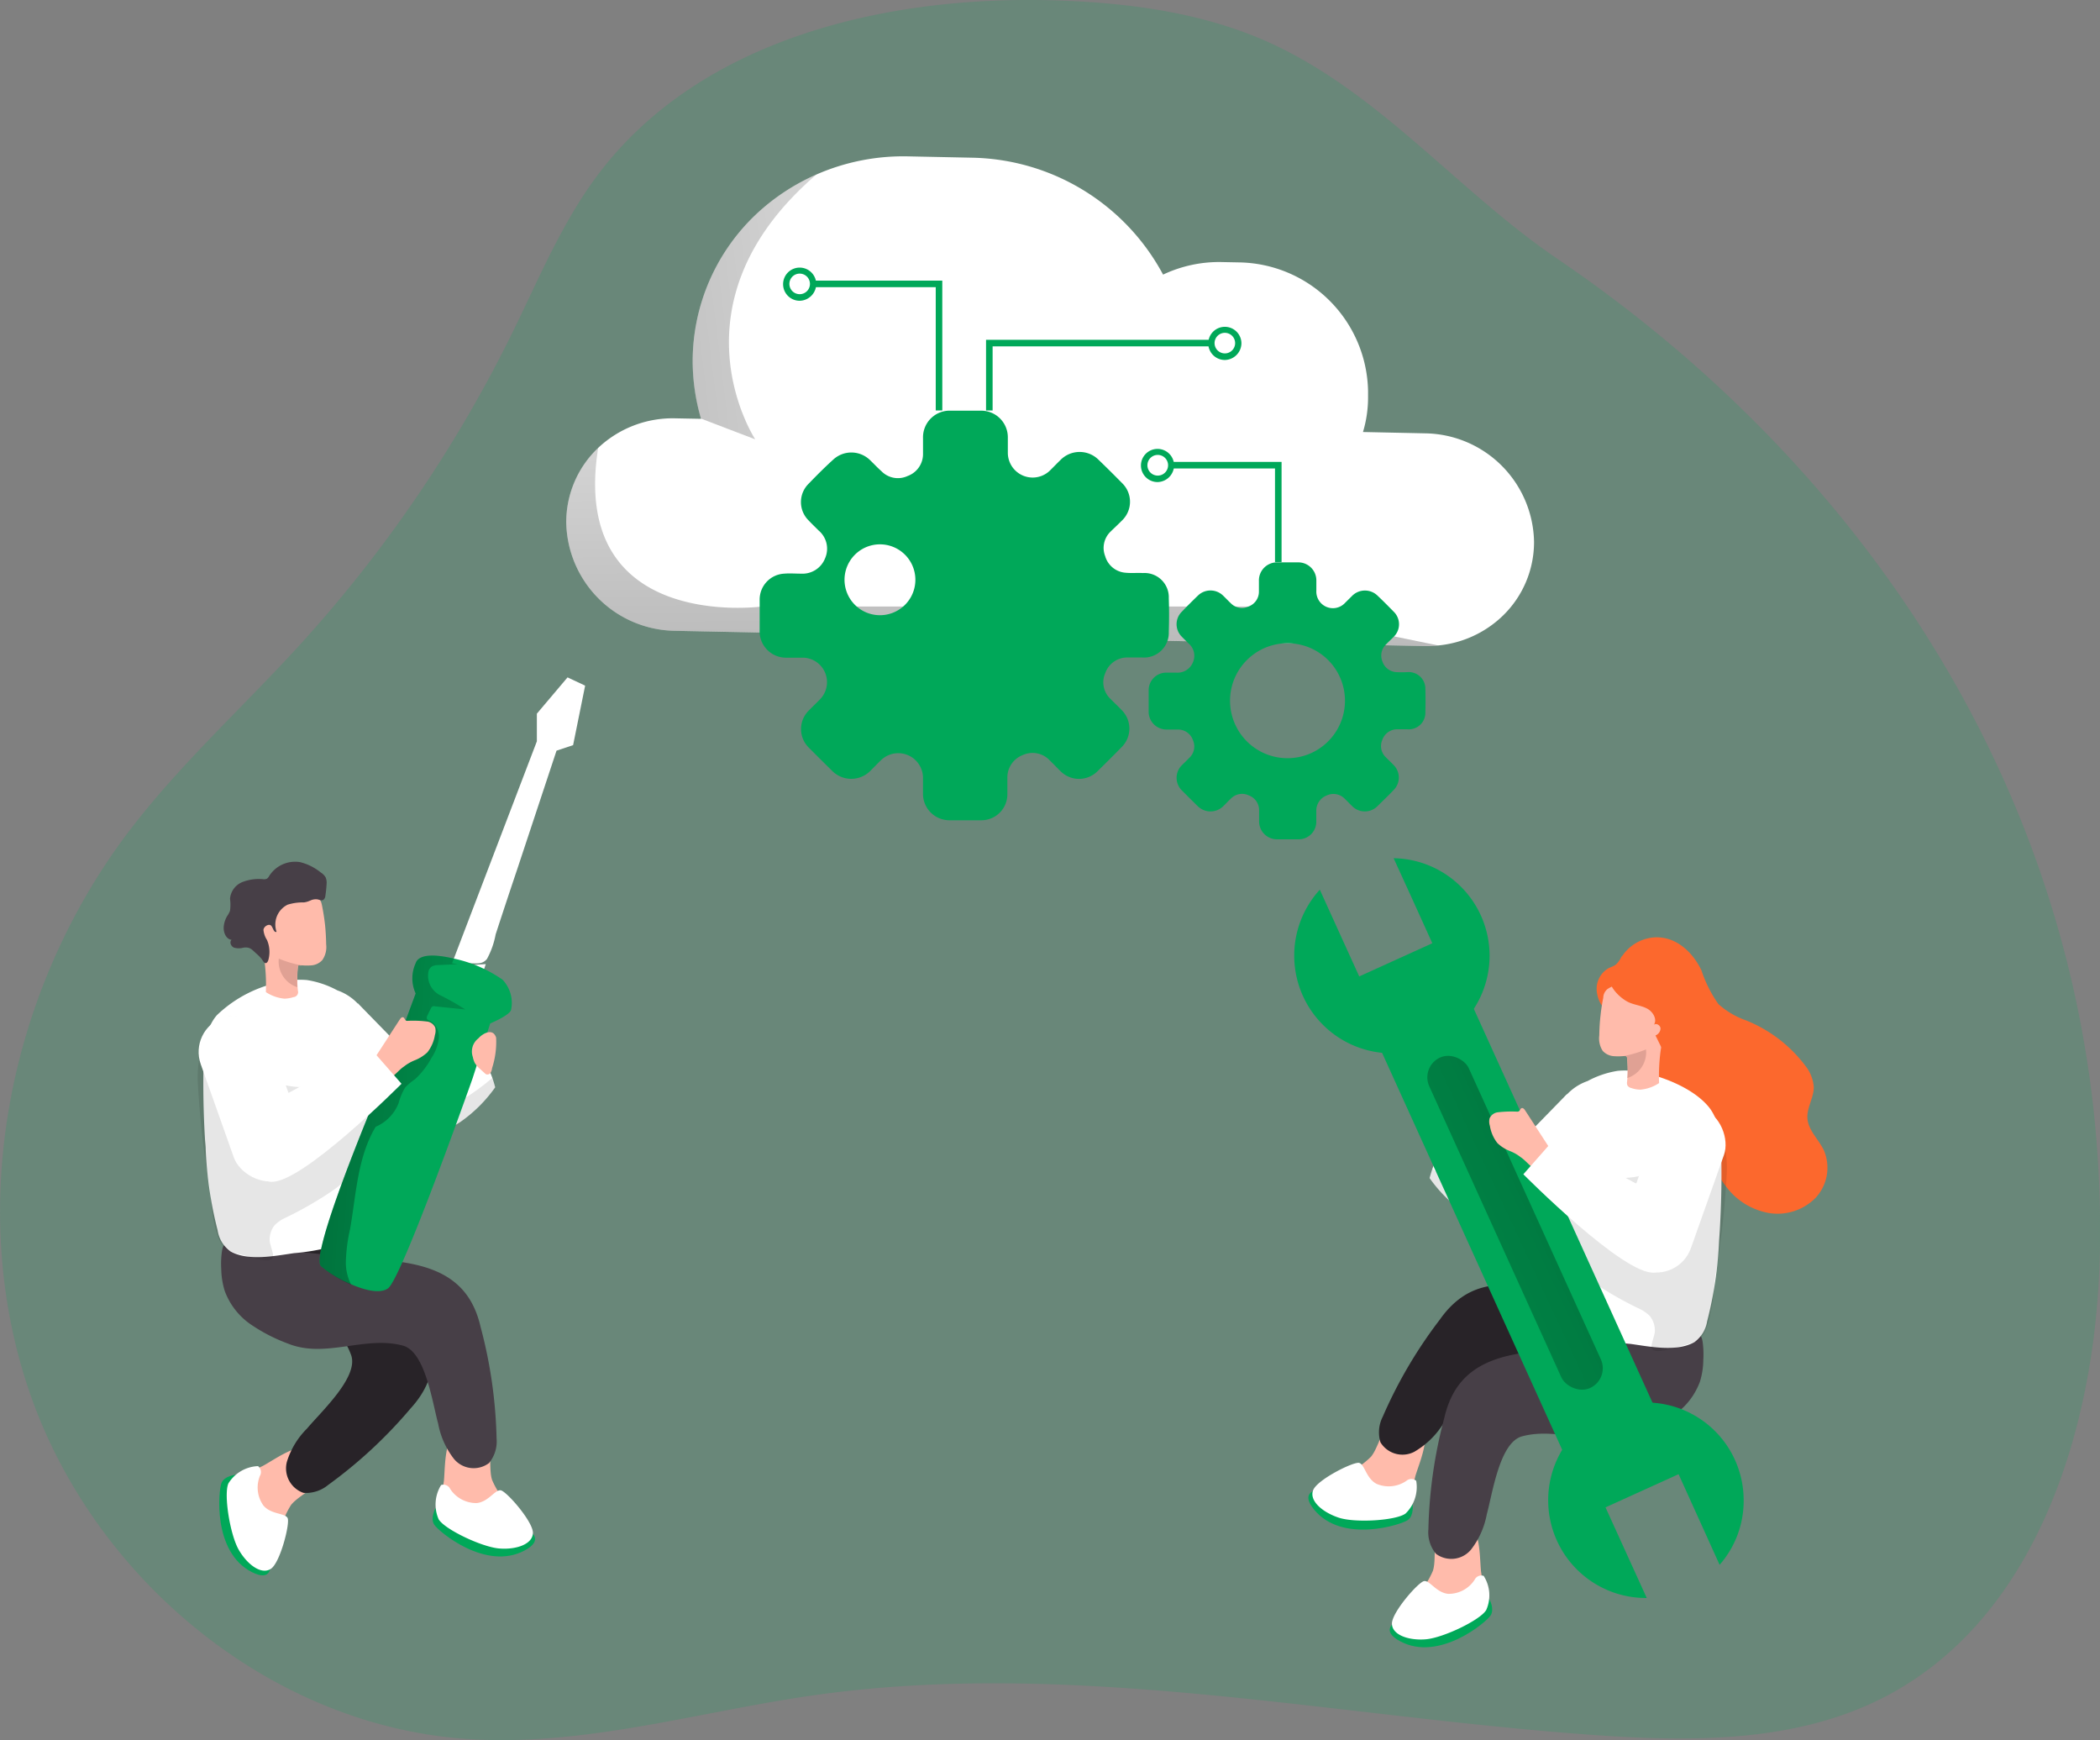 <svg xmlns="http://www.w3.org/2000/svg" xmlns:xlink="http://www.w3.org/1999/xlink" width="192" height="159.063" viewBox="0 0 192 159.063"><rect x="0" y="0" width="192" height="159.063" fill="#808080" stroke="none"/><defs><style>.a,.f{fill:#00a859;}.a{opacity:0.18;}.b{fill:#fff;}.c{fill:url(#a);}.d{fill:#ffbbab;}.e{fill:#282328;}.g{fill:#473f47;}.h{fill:#020202;opacity:0.1;}.i{fill:#e0a194;}.j{fill:url(#b);}.k{fill:#fc682d;}.l{fill:url(#c);}.m{fill:url(#d);}</style><linearGradient id="a" x1="0.535" y1="2.695" x2="0.457" y2="-1.749" gradientUnits="objectBoundingBox"><stop offset="0.01"/><stop offset="0.13" stop-opacity="0.69"/><stop offset="0.25" stop-opacity="0.322"/><stop offset="1" stop-opacity="0"/></linearGradient><linearGradient id="b" x1="-0.523" y1="0.365" x2="1.915" y2="0.676" xlink:href="#a"/><linearGradient id="c" x1="6.798" y1="-0.001" x2="-8.7" y2="1.232" xlink:href="#a"/><linearGradient id="d" x1="-2.733" y1="1.258" x2="3.494" y2="-0.097" xlink:href="#a"/></defs><g transform="translate(0.015 -0.006)"><path class="a" d="M140.291,10.137c-6.09-2.886-12.924-3.846-19.661-4.089-15.668-.571-32.9,3.422-42.3,15.977-3.255,4.347-5.347,9.426-7.738,14.3a122.744,122.744,0,0,1-19.58,28.734c-5.221,5.711-11,10.943-15.668,17.124-10.8,14.354-14.774,34-8.956,51.013s21.87,30.417,39.788,31.741c10.751.794,21.334-2.477,32.009-3.988,23.659-3.346,47.571,1.981,71.412,3.654,8.875.622,18.2.652,26.141-3.351,14.152-7.127,19.6-24.741,19.949-40.591.824-37.715-19.161-70.346-49.613-91.018C157.187,23.6,150.1,14.792,140.291,10.137Z" transform="translate(-23.72 -5.99)"/><path class="b" d="M214.616,69.514a9.371,9.371,0,0,1-2.926,6.818,9.841,9.841,0,0,1-5.838,2.648,9.007,9.007,0,0,1-1.228.056l-68.511-1.395a10.087,10.087,0,0,1-9.982-9.922,9.355,9.355,0,0,1,2.921-6.8,9.922,9.922,0,0,1,7.076-2.7l2.325.045a19.015,19.015,0,0,1-.763-5.221A18.5,18.5,0,0,1,143.456,39.6a19.388,19.388,0,0,1,5.56-3.674,19.808,19.808,0,0,1,8.385-1.653l5.823.121A20.243,20.243,0,0,1,180.7,45.081a11.979,11.979,0,0,1,5.378-1.147l1.516.03a11.985,11.985,0,0,1,11.847,11.772V56.3a10.948,10.948,0,0,1-.465,3.169l5.671.121A10.1,10.1,0,0,1,214.616,69.514Z" transform="translate(-74.376 -19.973)"/><path class="c" d="M205.852,105.059a9.006,9.006,0,0,1-1.228.056l-68.511-1.395A10.087,10.087,0,0,1,126.13,93.8a9.355,9.355,0,0,1,2.921-6.8c-2.694,16.912,14.961,14.5,14.961,14.5h44.513Z" transform="translate(-74.376 -46.052)"/><path class="b" d="M107.276,180.56l-.066-.04.187.035Z" transform="translate(-65.019 -92.304)"/><path class="b" d="M109.45,180.81l-1.87-.334,2.022-.116C109.5,180.648,109.45,180.81,109.45,180.81Z" transform="translate(-65.202 -92.225)"/><path class="b" d="M117.656,129.268l-1.1,5.438-1.516.505L111.464,146q-1.011,3-1.991,6.01a7.506,7.506,0,0,1-.794,2.244c-.435.526-.965.379-1.516.4l-.915.04a.758.758,0,0,0,.116.076l-.359-.071-.505-.086.283-.733,7.46-19.525v-2.527l2.805-3.316Z" transform="translate(-64.173 -66.587)"/><path class="d" d="M68.894,269.422a5.1,5.1,0,0,0-1.764,1.324,3.619,3.619,0,0,0-.612,2.057,6.187,6.187,0,0,0,1.627,4.326.874.874,0,0,0,.505.334.778.778,0,0,0,.455-.116,3.417,3.417,0,0,0,1.405-2.022,7.536,7.536,0,0,1,.97-2.33c.965-1.259,4.6-2.466,2.866-4.6C72.917,266.592,70.3,268.669,68.894,269.422Z" transform="translate(-44.893 -135.409)"/><path class="e" d="M84.839,230.1a50.541,50.541,0,0,1,2.977,5.494c1.516,3.316,1.557,6.126-.981,8.9a42.477,42.477,0,0,1-7.531,6.985,3.183,3.183,0,0,1-2.249.718,2.37,2.37,0,0,1-1.516-2.841,7.321,7.321,0,0,1,1.835-3.033c1.3-1.552,4.736-4.711,4.043-6.707-.95-2.664-3.74-4.65-5.14-7.076a1.051,1.051,0,0,1-.2-.834c.071-.217-.763-1.9-.576-2.022,1.82-1.294,4.822-.844,6.9-1.663a1.269,1.269,0,0,1,.662-.131,1.289,1.289,0,0,1,.743.637Q84.308,229.287,84.839,230.1Z" transform="translate(-49.324 -115.728)"/><path class="f" d="M64.868,272.72s-1.011.076-1.294.738-.839,6.308,2.76,8.148.505-5.15.505-5.15Z" transform="translate(-43.334 -137.903)"/><path class="b" d="M67.58,271.144a.687.687,0,0,1,.182.874,2.825,2.825,0,0,0,.308,2.724c.7.839,1.976.677,2.214,1.147s-.662,4.043-1.516,4.635-2.158-.354-2.952-1.734-1.39-5.054-.945-6.065A3.34,3.34,0,0,1,67.58,271.144Z" transform="translate(-44.004 -137.121)"/><path class="d" d="M103.919,268.881a5.1,5.1,0,0,0,.081,2.2,3.614,3.614,0,0,0,1.344,1.678,6.2,6.2,0,0,0,4.483,1.127.915.915,0,0,0,.571-.238.768.768,0,0,0,.162-.44,3.4,3.4,0,0,0-.874-2.315,7.581,7.581,0,0,1-1.36-2.123c-.505-1.516.586-5.186-2.153-4.978C103.863,263.964,104.076,267.3,103.919,268.881Z" transform="translate(-63.35 -133.484)"/><path class="g" d="M74.47,232.09a51.108,51.108,0,0,1,6.207.682c3.6.627,5.924,2.209,6.758,5.873a42.912,42.912,0,0,1,1.456,10.169,3.1,3.1,0,0,1-.692,2.254A2.338,2.338,0,0,1,85,250.695a7.478,7.478,0,0,1-1.451-3.235c-.536-1.956-1.173-6.571-3.22-7.127-3.477-.935-7.076,1.2-10.5-.182a15.623,15.623,0,0,1-3.452-1.784,6.409,6.409,0,0,1-2.34-3.033,7.2,7.2,0,0,1-.318-2,8.051,8.051,0,0,1,.071-1.673c.116-.637.222-.561.874-.546a28.564,28.564,0,0,1,3.275.248C70.124,231.63,72.277,231.989,74.47,232.09Z" transform="translate(-43.505 -117.324)"/><path class="f" d="M102.228,278.78s-.505.874-.126,1.486,4.706,4.281,8.269,2.37-3.952-3.341-3.952-3.341Z" transform="translate(-62.423 -140.9)"/><path class="b" d="M102.994,274.537a.682.682,0,0,1,.824.349,2.846,2.846,0,0,0,2.421,1.3c1.082-.1,1.678-1.238,2.2-1.168s2.947,2.846,2.947,3.882-1.516,1.572-3.1,1.435-4.968-1.744-5.519-2.669A3.378,3.378,0,0,1,102.994,274.537Z" transform="translate(-62.678 -138.785)"/><path class="b" d="M95.5,197.458c-.051.844-.323,1.587-1.056,1.83l-.192.051c-1.35.273-3.124-.758-4.362-1.658a17.26,17.26,0,0,1-1.476-1.2V187.43l6.571,6.732A10.346,10.346,0,0,1,95.5,197.458Z" transform="translate(-55.721 -95.722)"/><path class="b" d="M76.124,195.561c0,.42.051.849.056,1.274,0,2.34-.546,4.751.152,7.041a2.583,2.583,0,0,1,.2,1.567,1.956,1.956,0,0,1-.981.94,19.6,19.6,0,0,1-6.768,1.8c-1.749.248-4.23.763-5.848-.177a2.93,2.93,0,0,1-1.142-1.9,35.885,35.885,0,0,1-1.092-7.374c0-.323-.045-.647-.066-.97q-.2-3.361-.136-6.722c.035-1.627.162-3.381,1.223-4.61a11.667,11.667,0,0,1,6.217-3.1,7.111,7.111,0,0,1,2.022-.111,8.642,8.642,0,0,1,2.77.94,4.742,4.742,0,0,1,2.451,1.956,13.985,13.985,0,0,1,1.147,3.71,13.46,13.46,0,0,1,.066,3.634c-.061.6-.217,1.183-.273,1.774C76.129,195.343,76.124,195.45,76.124,195.561Z" transform="translate(-41.908 -93.627)"/><path class="h" d="M66.075,212.013c-.677.2-2.239-.42-2.76-.505-.313-.056-.6-.212-.9-.288-1.547-.384-1.729-4.736-1.88-5.9a83.676,83.676,0,0,1-1.056-9.406,10.437,10.437,0,0,1,.409-3.538,4.084,4.084,0,0,1,2.325-2.578,1.137,1.137,0,0,1,.682-.076c.945.243,1.142,1.794,1.3,2.552a4.763,4.763,0,0,0,1.663,3.068c2.446,1.744,6.571.45,9.214,0a1.238,1.238,0,0,1,.718.025.884.884,0,0,1,.379,1.011,5.019,5.019,0,0,1-.505,1.056c-.632,1.274-.465,2.785-.819,4.16a7.743,7.743,0,0,1-2.982,4.043,32.941,32.941,0,0,1-4.438,2.557,3.25,3.25,0,0,0-.93.652,2.1,2.1,0,0,0-.45,1.405c0,.323.414,1.314.293,1.516A.425.425,0,0,1,66.075,212.013Z" transform="translate(-41.402 -96.843)"/><path class="d" d="M76.368,173.332a1.516,1.516,0,0,1-.95.475,5.1,5.1,0,0,1-.92,0h-.172a.177.177,0,0,0-.126,0,.2.2,0,0,0-.056.136,10.7,10.7,0,0,0-.035,1.845h0l.03.334a.458.458,0,0,1-.4.591,2.946,2.946,0,0,1-.834.142,3.73,3.73,0,0,1-1.693-.6,17.135,17.135,0,0,0-.167-3.139,16.3,16.3,0,0,1-.4-4.043,2.608,2.608,0,0,1,.551-1.466,2.654,2.654,0,0,1,2.022-.718,5.055,5.055,0,0,1,2.739.753c.3.2.339.465.409.809.1.505.187,1.066.248,1.6s.1,1.223.111,1.84A2.092,2.092,0,0,1,76.368,173.332Z" transform="translate(-46.918 -85.561)"/><path class="g" d="M72.056,165.4a1.87,1.87,0,0,1-.561.162,4.614,4.614,0,0,0-1.486.207A2.022,2.022,0,0,0,69,168.249c-.263.1-.308-.379-.505-.571s-.662.066-.692.394a2.022,2.022,0,0,0,.323.925,2.76,2.76,0,0,1,.121,1.835c-.04.142-.147.313-.288.273s-.243-.278-.334-.384a3.6,3.6,0,0,0-.455-.465c-.42-.369-.566-.642-1.188-.561a1.6,1.6,0,0,1-.874,0c-.273-.116-.44-.505-.222-.713-.546-.071-.783-.753-.708-1.294a2.345,2.345,0,0,1,.293-.859,2.294,2.294,0,0,0,.273-.505,4.043,4.043,0,0,0,0-1.1,1.814,1.814,0,0,1,1.112-1.516,4.139,4.139,0,0,1,1.926-.268.612.612,0,0,0,.344-.051.718.718,0,0,0,.2-.243,2.8,2.8,0,0,1,2.835-1.264,4.842,4.842,0,0,1,1.89.95,1.289,1.289,0,0,1,.44.45,1.314,1.314,0,0,1,.081.627,10.438,10.438,0,0,1-.111,1.051.505.505,0,0,1-.187.369c-.157.091-.344,0-.505-.04a1.117,1.117,0,0,0-.708.116Z" transform="translate(-43.729 -83.066)"/><path class="i" d="M76.213,180h-.172a.177.177,0,0,0-.126,0,.2.2,0,0,0-.056.136,10.7,10.7,0,0,0-.035,1.845h0a2.466,2.466,0,0,1-1.7-2.613,10.266,10.266,0,0,0,2.072.617Z" transform="translate(-48.649 -91.735)"/><path class="b" d="M105.573,200.518a12.974,12.974,0,0,1-3.159,3.149,6.252,6.252,0,0,1-2.967,1.066,1.036,1.036,0,0,1-.414-.045,1.1,1.1,0,0,1-.571-.394,3.326,3.326,0,0,1-.763-1.875c-.071-1.8,1.88-2.856,1.88-2.856s4.453-1.42,4.979-1.188c.293.126.566.753.758,1.294C105.472,200.124,105.573,200.518,105.573,200.518Z" transform="translate(-60.314 -101.122)"/><path class="h" d="M102.424,201.809a12.974,12.974,0,0,1-3.159,3.149,6.252,6.252,0,0,1-2.967,1.066,1.036,1.036,0,0,1-.414-.045l-.192.051c-1.35.273-3.124-.758-4.362-1.658v-.025l.414-2.709a10.7,10.7,0,0,0,2.79,2.072,4.044,4.044,0,0,0,2.391.44,2.476,2.476,0,0,0,.642-.2,20.833,20.833,0,0,0,4.584-2.992C102.323,201.415,102.424,201.809,102.424,201.809Z" transform="translate(-57.165 -102.413)"/><path class="f" d="M99.018,183.808c-.192.505-1.9,1.213-1.9,1.213L95.51,190.03s-6.459,18.3-7.738,19.206c-.692.505-2.067.2-3.376-.374a10.615,10.615,0,0,1-2.744-1.648c-1.193-1.107,6.121-18.12,6.121-18.12l2.527-6.818a3.3,3.3,0,0,1,0-2.76c.283-.874,1.83-.819,3.487-.425a12.233,12.233,0,0,1,4.458,1.931A3.073,3.073,0,0,1,99.018,183.808Z" transform="translate(-52.313 -91.463)"/><path class="j" d="M92.412,186.451a4.16,4.16,0,0,1-.677,1.739,7.248,7.248,0,0,1-1.516,1.951,5.144,5.144,0,0,0-.874.733,5.383,5.383,0,0,0-.6,1.425,3.877,3.877,0,0,1-2.1,2.168c-1.668,2.78-1.779,6.181-2.345,9.376a15.375,15.375,0,0,0-.384,3.033A4.549,4.549,0,0,0,84.4,208.9a10.615,10.615,0,0,1-2.744-1.683c-1.193-1.107,6.121-18.12,6.121-18.12l2.527-6.818a3.3,3.3,0,0,1,0-2.76c.283-.874,1.83-.819,3.487-.425l-.162.425.505.086-1.759.081a1.2,1.2,0,0,0-.6.136.829.829,0,0,0-.278.354,1.985,1.985,0,0,0,1.011,2.249,22.324,22.324,0,0,1,2.33,1.319l-2.7-.278a.506.506,0,0,0-.3,0,.561.561,0,0,0-.167.222c-.1.2-.2.4-.293.6a.409.409,0,0,0-.061.238c0,.157.2.227.339.3A1.622,1.622,0,0,1,92.412,186.451Z" transform="translate(-52.313 -91.463)"/><path class="d" d="M93.274,190.441l.172-.263c.071-.116.187-.243.313-.2s.142.227.253.293a.313.313,0,0,0,.182.025,10.069,10.069,0,0,1,1.7.061.935.935,0,0,1,.794.556,1.274,1.274,0,0,1-.03.687,3.422,3.422,0,0,1-.687,1.577,3.568,3.568,0,0,1-1.132.718,3.957,3.957,0,0,0-1.011.581c-.4.263-.7.667-1.1.95a1.152,1.152,0,0,1-1.688-1.552l.6-.92Z" transform="translate(-56.911 -96.978)"/><rect class="b" width="6.682" height="15.729" rx="3.341" transform="translate(17.221 94.131) rotate(-19.53)"/><path class="b" d="M72.6,199.593l7.359-4.013,2.841,3.245s-9.265,9.32-12,8.951-1.582-3.27-1.582-3.27S68.181,201.387,72.6,199.593Z" transform="translate(-46.106 -99.752)"/><path class="d" d="M109.66,193.233a1.516,1.516,0,0,0-.505,1.708,2.1,2.1,0,0,0,.182.546,2.254,2.254,0,0,0,.47.536l.425.384a.43.43,0,0,0,.177.121.349.349,0,0,0,.374-.162,1.051,1.051,0,0,0,.131-.414,7.8,7.8,0,0,0,.369-2.785C111,192.263,110.075,192.763,109.66,193.233Z" transform="translate(-65.938 -98.31)"/><path class="k" d="M314.913,177.16a3.852,3.852,0,0,1,2.593-1.607c2.092-.3,3.765,1.213,4.61,2.992a11.618,11.618,0,0,0,1.547,3.073,7.483,7.483,0,0,0,2.527,1.491,12.706,12.706,0,0,1,5.484,4.23,3.5,3.5,0,0,1,.708,1.875c0,.975-.652,1.88-.581,2.856.081,1.092,1.011,1.9,1.491,2.886a4.044,4.044,0,0,1-.733,4.362,4.888,4.888,0,0,1-4.3,1.395,6.242,6.242,0,0,1-3.9-2.421c-2.022-2.623-2.148-6.495-4.65-8.648-.677-.581-1.547-1.066-1.815-1.926a7.067,7.067,0,0,1-.056-1.88,3.174,3.174,0,0,0-1.638-2.6c-1.491-.8-3.26-.46-3.634-2.608a2.178,2.178,0,0,1,1.112-2.325,3.337,3.337,0,0,0,.591-.278,2.235,2.235,0,0,0,.505-.7A2.022,2.022,0,0,1,314.913,177.16Z" transform="translate(-166.566 -89.829)"/><path class="b" d="M288.126,196.96a.232.232,0,0,0,.066-.04l-.192.04Z" transform="translate(-154.432 -100.415)"/><path class="d" d="M272.049,267.3a5.055,5.055,0,0,1-.91,2.022,3.619,3.619,0,0,1-1.88,1.011,6.212,6.212,0,0,1-4.574-.662.92.92,0,0,1-.44-.435.788.788,0,0,1,0-.47,3.4,3.4,0,0,1,1.688-1.809A7.581,7.581,0,0,0,268,265.505c1.011-1.213,1.42-5.019,3.882-3.791C273.954,262.75,272.489,265.783,272.049,267.3Z" transform="translate(-142.666 -132.341)"/><path class="e" d="M293.163,240.424a50.475,50.475,0,0,0-6-1.734c-3.568-.788-6.318-.2-8.476,2.871a42.1,42.1,0,0,0-5.206,8.855,3.141,3.141,0,0,0-.212,2.35,2.356,2.356,0,0,0,3.093.864,7.684,7.684,0,0,0,2.568-2.441c1.238-1.607,3.584-5.641,5.686-5.373,2.805.354,5.347,2.648,8.036,3.493a1.051,1.051,0,0,0,.854,0c.2-.116,2.022.334,2.108.121.879-2.052-.212-4.888.147-7.076a.932.932,0,0,0-.778-1.264C294.366,240.863,293.78,240.636,293.163,240.424Z" transform="translate(-147.07 -120.917)"/><path class="f" d="M269.9,276.635s.147,1.011-.44,1.425-5.979,2.178-8.552-.945,4.923-1.592,4.923-1.592Z" transform="translate(-140.765 -139.104)"/><path class="b" d="M270.6,272.2a.687.687,0,0,0-.895,0,2.841,2.841,0,0,1-2.729.278c-.965-.505-1.087-1.784-1.592-1.916s-3.806,1.516-4.2,2.477.809,2.022,2.325,2.527,5.262.268,6.121-.379A3.379,3.379,0,0,0,270.6,272.2Z" transform="translate(-141.133 -136.833)"/><path class="d" d="M285.121,285.311a5.135,5.135,0,0,1-.081,2.2,3.6,3.6,0,0,1-1.344,1.7,6.186,6.186,0,0,1-4.483,1.122.859.859,0,0,1-.571-.238.738.738,0,0,1-.162-.435,3.412,3.412,0,0,1,.874-2.32,7.52,7.52,0,0,0,1.36-2.123c.505-1.516-.586-5.186,2.153-4.979C285.162,280.393,284.949,283.734,285.121,285.311Z" transform="translate(-149.723 -141.619)"/><path class="g" d="M296.507,248.5a51.11,51.11,0,0,0-6.207.682c-3.6.622-5.924,2.209-6.758,5.868a42.95,42.95,0,0,0-1.456,10.169,3.089,3.089,0,0,0,.692,2.254,2.343,2.343,0,0,0,3.194-.369,7.478,7.478,0,0,0,1.451-3.235c.536-1.956,1.173-6.571,3.225-7.132,3.472-.935,7.1,1.2,10.493-.177a15.32,15.32,0,0,0,3.422-1.789,6.373,6.373,0,0,0,2.34-3.007,6.843,6.843,0,0,0,.318-2.022,8.4,8.4,0,0,0-.066-1.673c-.116-.637-.227-.566-.874-.551a29.749,29.749,0,0,0-3.28.248C300.838,248.041,298.685,248.395,296.507,248.5Z" transform="translate(-151.505 -125.435)"/><path class="f" d="M284.194,295.2s.505.869.131,1.481-4.711,4.286-8.274,2.376S280,295.716,280,295.716Z" transform="translate(-148.048 -149.021)"/><path class="b" d="M283.88,290.967a.682.682,0,0,0-.824.349,2.82,2.82,0,0,1-2.416,1.294c-1.082-.1-1.683-1.238-2.2-1.168s-2.947,2.846-2.947,3.882,1.516,1.572,3.1,1.44,4.968-1.749,5.519-2.674A3.308,3.308,0,0,0,283.88,290.967Z" transform="translate(-148.245 -146.911)"/><path class="b" d="M293.16,213.873c.051.844.323,1.582,1.056,1.825a1.206,1.206,0,0,0,.192.056c1.349.268,3.124-.758,4.362-1.658a17.843,17.843,0,0,0,1.476-1.2V203.84l-6.571,6.737a10.5,10.5,0,0,0-.516,3.3Z" transform="translate(-156.984 -103.837)"/><path class="b" d="M282.31,216.938a12.975,12.975,0,0,0,3.159,3.149,6.368,6.368,0,0,0,2.967,1.066,1.041,1.041,0,0,0,.414-.051,1.1,1.1,0,0,0,.571-.394,3.3,3.3,0,0,0,.763-1.875c.071-1.8-1.88-2.851-1.88-2.851s-4.453-1.42-4.979-1.188c-.293.126-.566.748-.758,1.294C282.411,216.544,282.31,216.938,282.31,216.938Z" transform="translate(-151.618 -109.243)"/><path class="h" d="M282.31,218.229a12.975,12.975,0,0,0,3.159,3.149,6.369,6.369,0,0,0,2.967,1.066,1.041,1.041,0,0,0,.414-.051,1.206,1.206,0,0,0,.192.056c1.349.268,3.124-.758,4.362-1.658v-.03l-.419-2.7a10.741,10.741,0,0,1-2.79,2.067,4,4,0,0,1-2.391.445,2.477,2.477,0,0,1-.642-.2,21.022,21.022,0,0,1-4.584-2.992C282.411,217.835,282.31,218.229,282.31,218.229Z" transform="translate(-151.618 -110.534)"/><path class="d" d="M283.726,209.645a2.057,2.057,0,0,1,.607,1.087,2.021,2.021,0,0,1-.076.622,2.361,2.361,0,0,1-.187.551,2.138,2.138,0,0,1-.47.531l-.419.389a.637.637,0,0,1-.182.121.349.349,0,0,1-.374-.162,1.051,1.051,0,0,1-.131-.414,7.81,7.81,0,0,1-.369-2.79C282.382,208.68,283.312,209.175,283.726,209.645Z" transform="translate(-151.497 -106.428)"/><path class="b" d="M303.721,211.974c0,.419-.051.854-.051,1.279,0,2.34.541,4.751-.157,7.041a2.577,2.577,0,0,0-.2,1.567,1.956,1.956,0,0,0,.981.94,19.633,19.633,0,0,0,6.768,1.8c1.749.243,4.23.763,5.848-.177a2.943,2.943,0,0,0,1.142-1.9,35.594,35.594,0,0,0,1.092-7.379c.025-.323.045-.647.066-.97.131-2.239.182-4.478.136-6.717-.03-1.627-.162-3.381-1.223-4.61-1.41-1.638-4.145-2.719-6.217-3.1a6.935,6.935,0,0,0-2.022-.111,8.592,8.592,0,0,0-2.765.935,4.707,4.707,0,0,0-2.451,1.961,13.777,13.777,0,0,0-1.152,3.7,13.5,13.5,0,0,0-.066,3.639c.066.591.217,1.183.273,1.769C303.716,211.762,303.721,211.868,303.721,211.974Z" transform="translate(-161.985 -101.747)"/><path class="h" d="M313.088,228.441c.677.2,2.239-.42,2.76-.505.313-.056.6-.207.9-.283,1.547-.384,1.729-4.736,1.88-5.909a83.455,83.455,0,0,0,1.056-9.4,10.468,10.468,0,0,0-.409-3.538,4.1,4.1,0,0,0-2.32-2.578,1.238,1.238,0,0,0-.687-.076c-.945.243-1.142,1.8-1.3,2.552a4.816,4.816,0,0,1-1.668,3.073c-2.446,1.739-6.571.45-9.214,0a1.258,1.258,0,0,0-.713.025.9.9,0,0,0-.384,1.011,5.288,5.288,0,0,0,.505,1.056c.632,1.269.465,2.785.824,4.16a7.7,7.7,0,0,0,2.977,4.043,32.714,32.714,0,0,0,4.438,2.557,3.265,3.265,0,0,1,.93.657,2.087,2.087,0,0,1,.45,1.405c0,.323-.414,1.314-.293,1.542a.455.455,0,0,0,.263.207Z" transform="translate(-161.829 -104.972)"/><rect class="f" width="9.3" height="45.863" transform="translate(124.857 92.964) rotate(-24.41)"/><rect class="l" width="3.973" height="33.177" rx="1.986" transform="translate(129.84 97.495) rotate(-24.41)"/><path class="d" d="M313.291,189.756a1.516,1.516,0,0,0,.955.48,5.532,5.532,0,0,0,.915,0h.172a.212.212,0,0,1,.126.025.187.187,0,0,1,.056.136,10.171,10.171,0,0,1,.035,1.84h0l-.03.329a.678.678,0,0,0,.03.349.571.571,0,0,0,.374.243,2.572,2.572,0,0,0,.829.142,3.675,3.675,0,0,0,1.693-.6,17.1,17.1,0,0,1,.167-3.134,16.32,16.32,0,0,0,.4-4.043,2.2,2.2,0,0,0-2.527-2.178,5.054,5.054,0,0,0-2.744.748,1.056,1.056,0,0,0-.4.814,15.96,15.96,0,0,0-.248,1.6c-.071.612-.106,1.223-.116,1.84A2.088,2.088,0,0,0,313.291,189.756Z" transform="translate(-166.773 -93.69)"/><path class="i" d="M317.32,196.4h.172a.212.212,0,0,1,.126.025.187.187,0,0,1,.056.136,10.171,10.171,0,0,1,.035,1.84h0a2.472,2.472,0,0,0,1.7-2.613,10.026,10.026,0,0,1-2.072.612Z" transform="translate(-168.932 -99.856)"/><path class="d" d="M296.534,206.856l-.172-.263c-.071-.111-.187-.238-.313-.192s-.136.222-.253.288a.354.354,0,0,1-.182.03,10.644,10.644,0,0,0-1.7.056.95.95,0,0,0-.794.561,1.279,1.279,0,0,0,.03.687,3.427,3.427,0,0,0,.687,1.572,3.538,3.538,0,0,0,1.132.723,3.857,3.857,0,0,1,1.011.576c.4.268.7.667,1.1.95a1.152,1.152,0,0,0,1.688-1.547l-.6-.925Z" transform="translate(-156.946 -105.099)"/><rect class="b" width="6.682" height="15.729" rx="3.341" transform="translate(153.464 117.25) rotate(-160.47)"/><path class="b" d="M309.465,216.008,302.105,212l-2.835,3.22s9.27,9.345,12,8.976,1.582-3.265,1.582-3.265S313.882,217.807,309.465,216.008Z" transform="translate(-160.006 -107.873)"/><path class="k" d="M316.6,183.048c.541.243,1.157.293,1.678.576s.925.96.612,1.466c.222-.172.581.056.6.339a.723.723,0,0,1-.46.642l.561,1.147a.591.591,0,0,0,.207.273.505.505,0,0,0,.313.051,1.668,1.668,0,0,0,1.183-.834,4.262,4.262,0,0,0,.47-1.41,21.114,21.114,0,0,0,.354-2.815A3.609,3.609,0,0,0,322,181.1a2.962,2.962,0,0,0-1.011-1.294,4.888,4.888,0,0,0-3.442-1.072c-.92.1-2.446.753-2.714,1.769S315.82,182.7,316.6,183.048Z" transform="translate(-167.685 -91.415)"/><g transform="translate(69.429 37.547)"><path class="f" d="M190.365,113.928a2.381,2.381,0,0,1-1.724-.682c-.339-.323-.657-.672-1.011-1.011a2.153,2.153,0,0,0-2.472-.48,2.188,2.188,0,0,0-1.4,2.1q0,.758,0,1.516a2.376,2.376,0,0,1-2.431,2.34H178.5a2.416,2.416,0,0,1-2.456-2.431v-1.516a2.264,2.264,0,0,0-3.811-1.572c-.344.323-.662.672-1.011,1.011a2.456,2.456,0,0,1-3.5-.025c-.692-.682-1.39-1.37-2.072-2.062a2.381,2.381,0,0,1,0-3.482c.318-.329.652-.637.965-.965a2.241,2.241,0,0,0-1.516-3.821h-1.516a2.411,2.411,0,0,1-2.472-2.563V97.6a2.37,2.37,0,0,1,2.239-2.431c.505-.045,1.036,0,1.557,0a2.214,2.214,0,0,0,2.189-1.415,2.173,2.173,0,0,0-.591-2.527c-.308-.308-.627-.612-.925-.93a2.355,2.355,0,0,1,0-3.341c.733-.758,1.486-1.516,2.264-2.219a2.441,2.441,0,0,1,3.356.051c.354.339.687.7,1.041,1.011a2.1,2.1,0,0,0,2.391.445,2.133,2.133,0,0,0,1.415-2.022V82.8a2.436,2.436,0,0,1,2.573-2.527h2.654a2.436,2.436,0,0,1,2.527,2.461V84.1a2.269,2.269,0,0,0,3.9,1.592c.313-.308.617-.627.93-.93a2.451,2.451,0,0,1,3.467,0c.728.7,1.44,1.41,2.148,2.128a2.37,2.37,0,0,1,0,3.412c-.344.349-.7.677-1.041,1.011a2.067,2.067,0,0,0-.505,2.254,2.1,2.1,0,0,0,1.85,1.516c.531.056,1.072,0,1.607.03a2.219,2.219,0,0,1,2.36,2.3q.051,1.516,0,3.073a2.264,2.264,0,0,1-2.436,2.345h-1.415a2.128,2.128,0,0,0-1.961,1.44,2.072,2.072,0,0,0,.475,2.34c.339.349.7.677,1.011,1.011a2.381,2.381,0,0,1,0,3.417c-.7.723-1.42,1.43-2.138,2.138A2.416,2.416,0,0,1,190.365,113.928ZM172.114,98.967a3.239,3.239,0,1,0-.01,0Z" transform="translate(-161.1 -80.272)"/></g><g transform="translate(105.003 51.408)"><path class="f" d="M251.28,130.462a1.6,1.6,0,0,1-1.168-.46c-.227-.222-.445-.455-.677-.672a1.441,1.441,0,0,0-1.673-.323,1.486,1.486,0,0,0-.95,1.415v1.011a1.607,1.607,0,0,1-1.648,1.582h-1.916a1.633,1.633,0,0,1-1.663-1.643v-1.011a1.446,1.446,0,0,0-.965-1.37,1.415,1.415,0,0,0-1.612.3c-.233.217-.45.455-.682.677a1.663,1.663,0,0,1-2.37,0c-.47-.46-.94-.925-1.405-1.395a1.617,1.617,0,0,1,0-2.36c.217-.217.445-.425.657-.652a1.415,1.415,0,0,0,.329-1.607,1.441,1.441,0,0,0-1.365-.975H233.16a1.633,1.633,0,0,1-1.673-1.734v-1.82A1.607,1.607,0,0,1,233,117.781h1.056a1.516,1.516,0,0,0,1.481-.955,1.471,1.471,0,0,0-.4-1.713c-.212-.212-.425-.414-.632-.632a1.6,1.6,0,0,1,0-2.259q.743-.773,1.516-1.516a1.648,1.648,0,0,1,2.274.035c.238.227.46.47.7.692a1.415,1.415,0,0,0,1.617.3,1.435,1.435,0,0,0,.955-1.375V109.4a1.653,1.653,0,0,1,1.744-1.7H245.1a1.648,1.648,0,0,1,1.718,1.663q0,.462,0,.925a1.516,1.516,0,0,0,2.638,1.1l.632-.627a1.653,1.653,0,0,1,2.345,0c.505.475.975.955,1.451,1.44a1.6,1.6,0,0,1,0,2.31c-.227.232-.475.455-.7.692a1.405,1.405,0,0,0-.339,1.516,1.43,1.43,0,0,0,1.253,1.011,9.742,9.742,0,0,0,1.087,0,1.516,1.516,0,0,1,1.6,1.562q.03,1.041,0,2.077a1.516,1.516,0,0,1-1.653,1.587h-.955a1.435,1.435,0,0,0-1.329.975,1.4,1.4,0,0,0,.323,1.582c.227.238.47.46.7.7a1.612,1.612,0,0,1,0,2.31c-.475.505-.965.965-1.451,1.446A1.617,1.617,0,0,1,251.28,130.462Zm-12.353-10.109a5.254,5.254,0,1,0,0-.015Z" transform="translate(-231.484 -107.695)"/></g><path class="f" d="M158.892,62.623h-.6V51.351H147.09v-.6h11.8Z" transform="translate(-72.753 -25.096)"/><path class="f" d="M178.951,67.919h-.6V61.46h20.6v.6H178.951Z" transform="translate(-88.213 -30.393)"/><path class="f" d="M221.741,92.7h-.6V84.146H211.45v-.6h10.291Z" transform="translate(-104.584 -41.318)"/><path class="f" d="M243.786,68.133a1.516,1.516,0,1,1,1.516-1.516A1.547,1.547,0,0,1,243.786,68.133Zm0-2.482a.94.94,0,1,0,.94.94.94.94,0,0,0-.94-.94Z" transform="translate(-131.815 -35.221)"/><path class="f" d="M166.876,57.423a1.516,1.516,0,1,1,1.516-1.516,1.547,1.547,0,0,1-1.516,1.516Zm0-2.482a.94.94,0,1,0,.94.94A.94.94,0,0,0,166.876,54.941Z" transform="translate(-93.778 -29.924)"/><path class="f" d="M231.607,90.213a1.516,1.516,0,1,1,1.516-1.542A1.547,1.547,0,0,1,231.607,90.213Zm0-2.482a.945.945,0,1,0,.68.268.94.94,0,0,0-.68-.268Z" transform="translate(-125.791 -46.141)"/><path class="m" d="M154.721,61.76l-4.973-1.9a19.014,19.014,0,0,1-.748-5.2,18.5,18.5,0,0,1,5.767-13.439,19.389,19.389,0,0,1,5.56-3.674C146.559,49.362,154.721,61.76,154.721,61.76Z" transform="translate(-85.687 -21.596)"/><path class="f" d="M275.682,170.111a8.931,8.931,0,1,1-15.522-6.03l1.693,3.73,1.911,4.2,6.682-3.033-1.921-4.236-1.617-3.538A8.921,8.921,0,0,1,275.682,170.111Z" transform="translate(-139.506 -82.749)"/><path class="f" d="M321.632,268.591a8.855,8.855,0,0,1-2.2,5.888l-3.75-8.284L309,269.228l3.771,8.284H312.7a8.936,8.936,0,1,1,8.931-8.934Z" transform="translate(-162.226 -131.434)"/></g></svg>